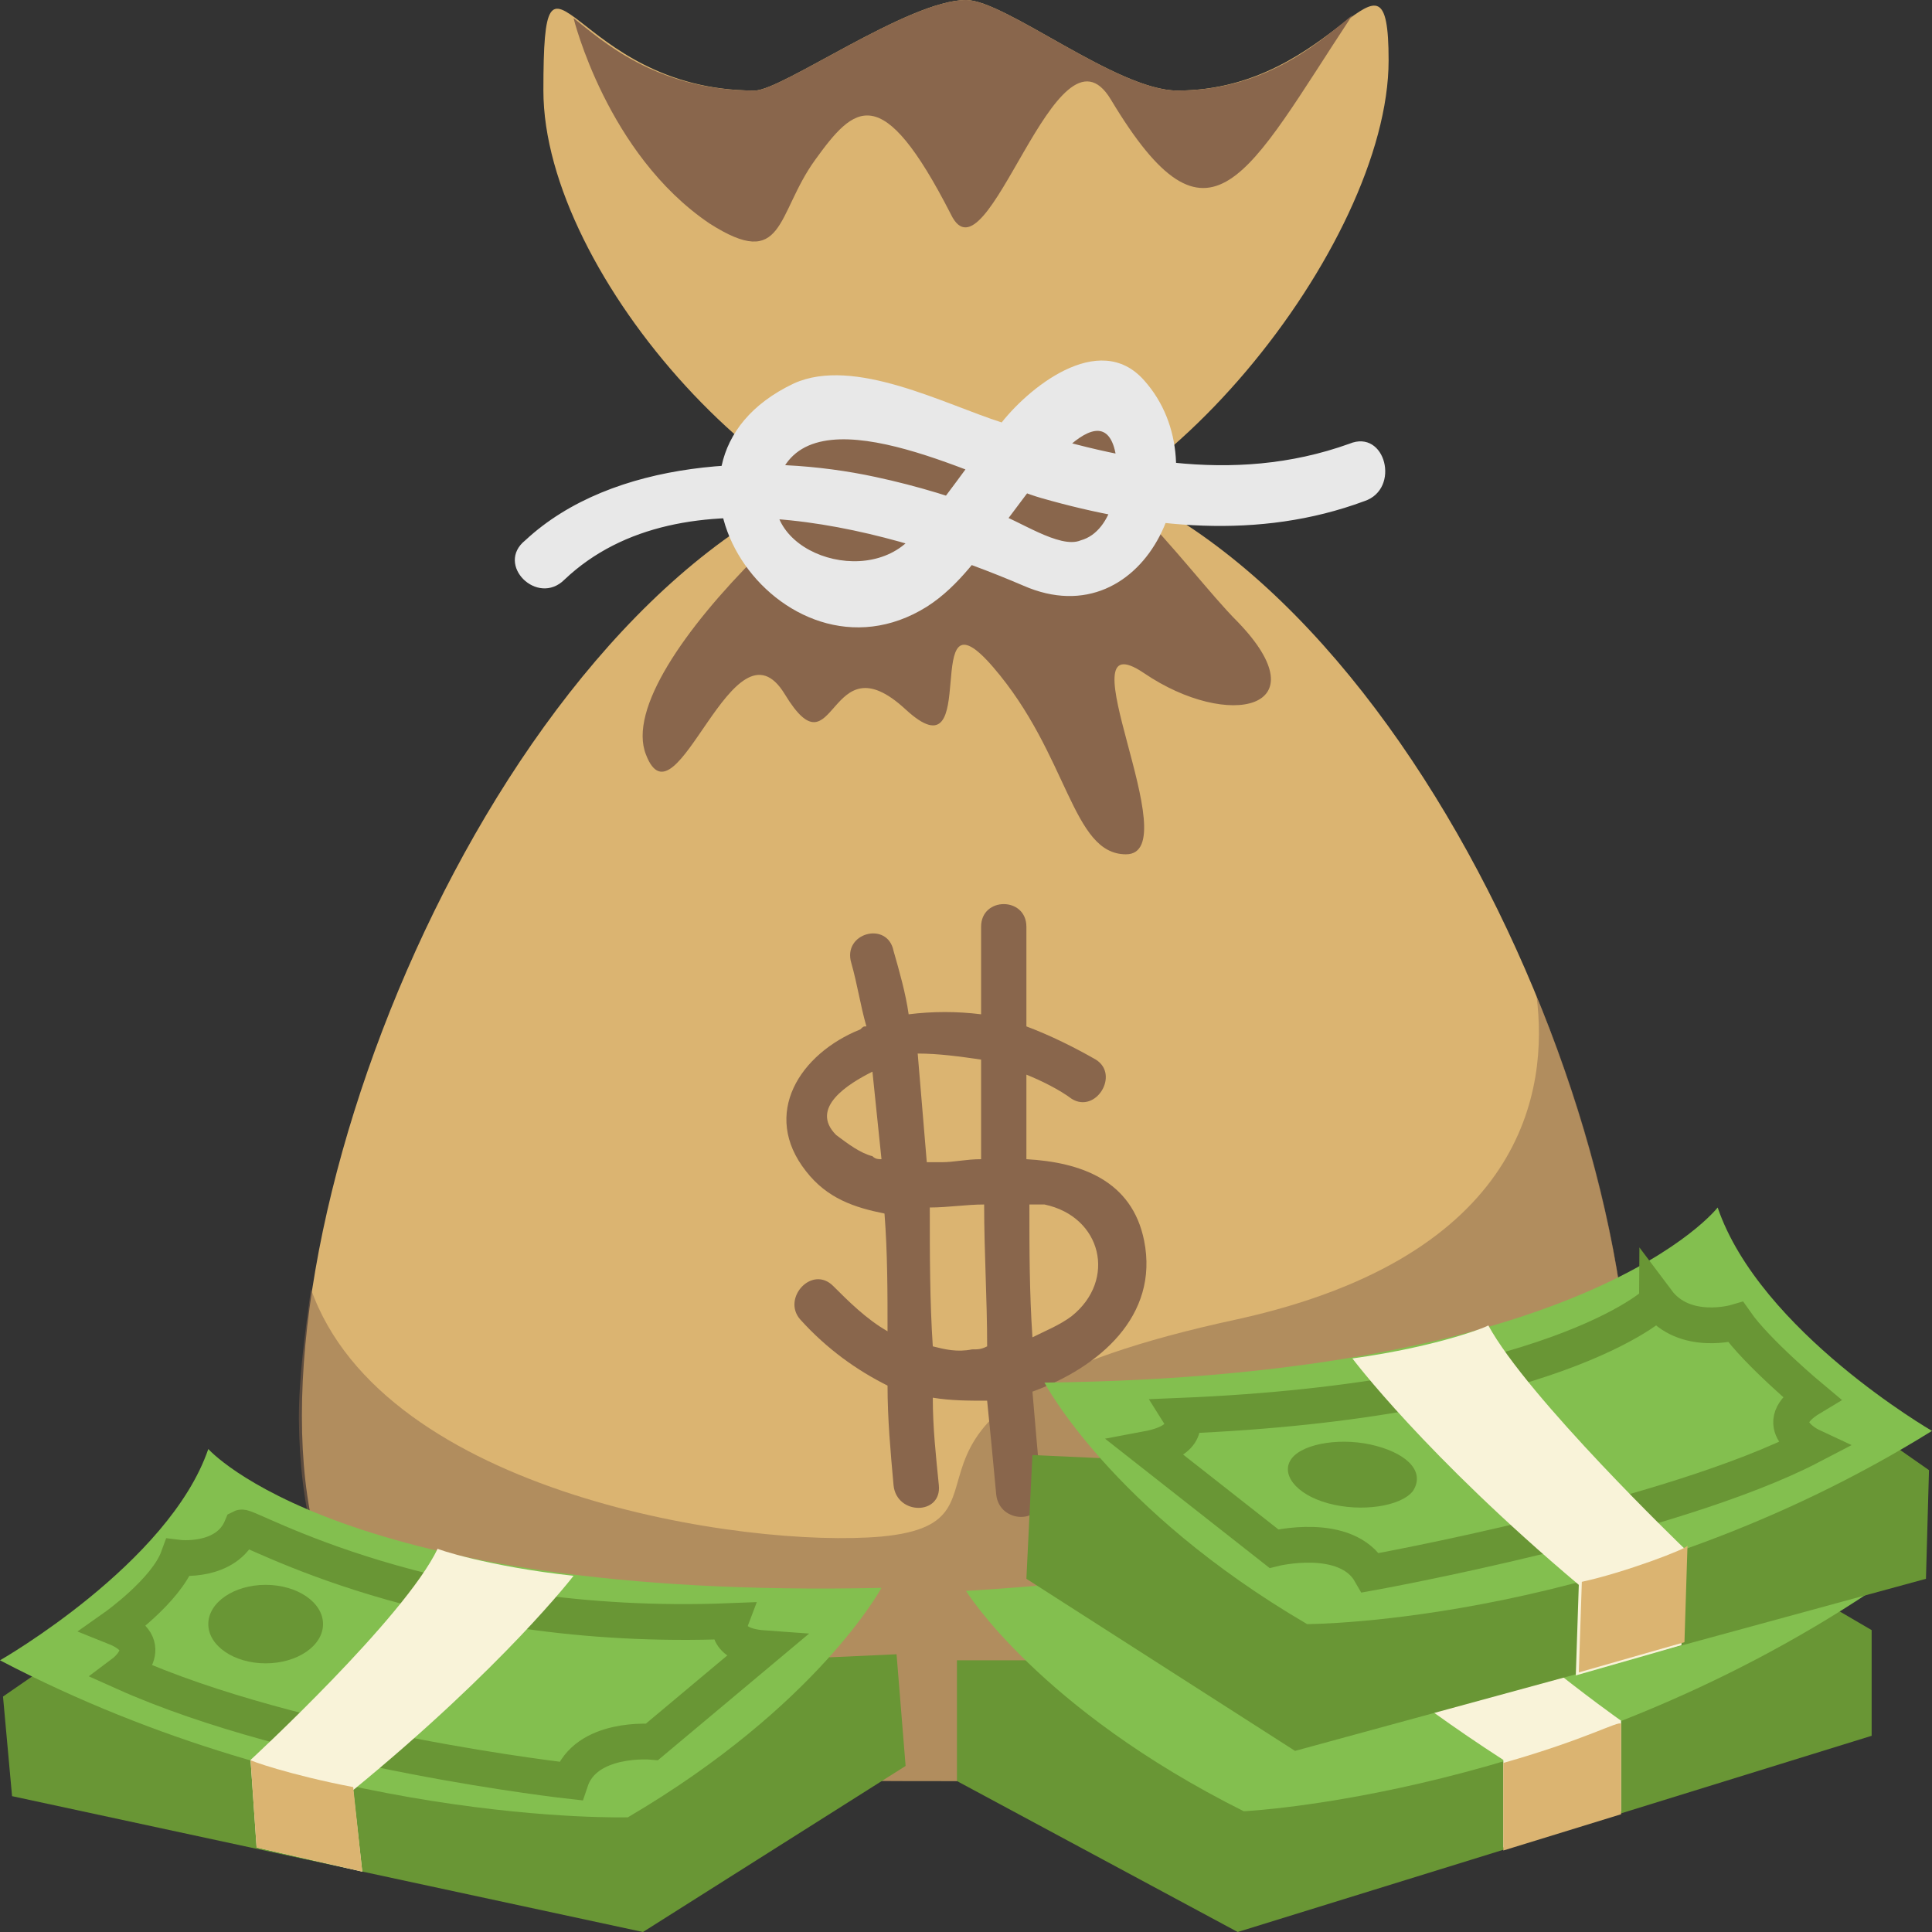<svg width="54" height="54" viewBox="0 0 54 54" fill="none" xmlns="http://www.w3.org/2000/svg">
<rect x="0" y="0" width="54" height="54" fill="#333333" stroke="none"/>
<g clip-path="url(#clip0_403_227)">
<path d="M45.562 39.572C45.562 49.781 37.294 49.781 27 49.781C16.706 49.781 8.438 49.781 8.438 39.572C8.438 29.363 16.791 12.656 27 12.656C37.209 12.656 45.562 29.278 45.562 39.572Z" fill="#DBB471"/>
<path opacity="0.5" d="M45.563 39.572C45.563 36.112 44.635 31.894 42.947 27.844C43.285 30.459 42.61 35.1 34.594 36.872C23.203 39.319 29.11 42.525 24.638 42.947C20.841 43.284 10.716 41.766 8.691 36.028C8.522 37.294 8.354 38.475 8.354 39.656C8.438 49.781 16.791 49.781 27 49.781C37.21 49.781 45.563 49.781 45.563 39.572Z" fill="#89664C"/>
<path d="M31.979 34.678C31.641 32.991 30.207 32.484 28.688 32.4V30.037C29.11 30.206 29.616 30.459 29.953 30.712C30.628 31.134 31.303 30.037 30.628 29.616C30.038 29.278 29.363 28.941 28.688 28.688V25.903C28.688 25.059 27.422 25.059 27.422 25.903V28.35C26.747 28.266 26.072 28.266 25.397 28.35C25.313 27.759 25.144 27.169 24.975 26.578C24.807 25.734 23.541 26.072 23.794 26.916C23.963 27.506 24.047 28.097 24.216 28.688C24.132 28.688 24.132 28.687 24.047 28.772C22.36 29.447 21.263 31.134 22.529 32.737C23.119 33.497 23.878 33.75 24.722 33.919C24.807 35.016 24.807 36.112 24.807 37.209C24.216 36.872 23.71 36.366 23.288 35.944C22.697 35.353 21.854 36.281 22.36 36.872C23.119 37.716 23.963 38.306 24.807 38.728C24.807 39.656 24.891 40.584 24.975 41.513C25.06 42.356 26.325 42.356 26.241 41.513C26.157 40.669 26.072 39.909 26.072 39.066C26.578 39.15 27.085 39.15 27.591 39.15C27.675 39.994 27.76 40.837 27.844 41.766C27.928 42.609 29.194 42.609 29.11 41.766C29.025 40.837 28.941 39.909 28.857 38.897C30.713 38.222 32.4 36.787 31.979 34.678V34.678ZM27.422 29.616V32.4C27 32.4 26.663 32.484 26.325 32.484H25.904L25.65 29.447C26.241 29.447 26.832 29.531 27.422 29.616ZM24.385 32.316C24.047 32.231 23.71 31.978 23.372 31.725C22.613 30.966 23.71 30.291 24.385 29.953C24.469 30.797 24.553 31.556 24.638 32.4C24.553 32.4 24.469 32.4 24.385 32.316V32.316ZM27.169 37.716C26.747 37.8 26.41 37.716 26.072 37.631C25.988 36.366 25.988 35.1 25.988 33.75C26.494 33.75 27 33.666 27.507 33.666C27.507 35.016 27.591 36.281 27.591 37.631C27.422 37.716 27.338 37.716 27.169 37.716ZM29.953 36.787C29.616 37.041 29.194 37.209 28.857 37.378C28.772 36.112 28.772 34.931 28.772 33.666H29.194C30.797 34.003 31.219 35.775 29.953 36.787" fill="#89664C"/>
<path d="M28.688 46.406H26.747V49.781L34.594 54L52.313 48.516V45.562L45.816 41.766L28.688 46.406Z" fill="#699635"/>
<path d="M27 44.466C27 44.466 29.025 47.756 34.763 50.625C34.763 50.625 43.706 50.203 52.312 44.466C52.312 44.466 47.334 42.019 45.9 38.812C45.9 38.812 42.525 43.538 27 44.466Z" fill="#83BF4F"/>
<path d="M23.203 46.322L25.059 46.237L25.312 49.359L17.971 54L0.337 50.203L0.084 47.419L6.075 43.284L23.203 46.322Z" fill="#699635"/>
<path d="M24.637 44.381C24.637 44.381 22.866 47.672 17.55 50.794C17.55 50.794 8.859 51.047 0 46.406C0 46.406 4.725 43.706 5.822 40.5C5.822 40.5 9.534 44.719 24.637 44.381" fill="#83BF4F"/>
<path d="M20.419 45.309C20.419 45.309 20.165 45.984 21.347 46.069L18.225 48.684C18.225 48.684 16.369 48.516 15.947 49.781C15.947 49.781 8.353 48.938 3.459 46.744C3.459 46.744 4.472 45.984 3.206 45.478C3.206 45.478 4.64 44.466 4.978 43.538C4.978 43.538 6.328 43.706 6.75 42.694C6.919 42.609 11.981 45.647 20.419 45.309V45.309Z" stroke="#699635" stroke-miterlimit="10"/>
<path d="M7.425 46.491C8.311 46.491 9.029 45.999 9.029 45.394C9.029 44.788 8.311 44.297 7.425 44.297C6.54 44.297 5.822 44.788 5.822 45.394C5.822 45.999 6.54 46.491 7.425 46.491Z" fill="#699635"/>
<path d="M16.031 44.044C16.031 44.044 14.09 46.575 9.872 50.034L10.125 52.312L7.172 51.637L7.003 49.191C7.003 49.191 11.306 45.225 12.234 43.284C12.15 43.284 13.669 43.791 16.031 44.044ZM35.522 43.453C35.522 43.453 36.281 45.478 42.019 49.191V51.637L45.309 50.625V48.094C45.309 48.094 41.344 45.309 38.981 42.525L35.522 43.453" fill="#F9F3D9"/>
<path d="M30.712 40.753L28.856 40.669L28.688 44.128L36.197 48.938L53.831 44.128L53.916 41.091L47.756 36.788L30.712 40.753Z" fill="#699635"/>
<path d="M29.193 38.644C29.193 38.644 31.05 42.188 36.534 45.394C36.534 45.394 45.309 45.394 54 39.994C54 39.994 49.19 37.209 48.009 33.75C48.009 33.75 44.381 38.475 29.193 38.644" fill="#83BF4F"/>
<path d="M32.991 39.572C32.991 39.572 33.413 40.247 32.062 40.5L35.606 43.285C35.606 43.285 37.631 42.778 38.306 43.959C38.306 43.959 46.744 42.441 50.625 40.416C50.625 40.416 49.359 39.825 50.625 39.066C50.625 39.066 49.106 37.8 48.516 36.956C48.516 36.956 47.081 37.378 46.322 36.366C46.322 36.45 43.284 39.15 32.991 39.572V39.572Z" stroke="#699635" stroke-miterlimit="10"/>
<path d="M39.487 41.681C39.15 42.103 38.053 42.272 37.125 42.019C36.197 41.766 35.775 41.175 36.112 40.753C36.45 40.331 37.547 40.162 38.475 40.416C39.403 40.669 39.825 41.175 39.487 41.681Z" fill="#699635"/>
<path d="M37.8 37.969C37.8 37.969 39.825 40.669 44.128 44.297L44.044 46.828L46.997 45.984L47.081 43.284C47.081 43.284 42.694 39.066 41.597 37.041C41.681 37.041 40.247 37.631 37.8 37.969Z" fill="#F9F3D9"/>
<path d="M38.812 1.688C38.812 6.834 32.147 15.188 27 15.188C21.853 15.188 15.188 7.678 15.188 2.531C15.188 -2.616 15.947 2.531 21.094 2.531C21.853 2.531 25.397 0 27 0C28.097 0 31.219 2.531 32.906 2.531C37.378 2.531 38.812 -2.194 38.812 1.688Z" fill="#DBB471"/>
<path d="M25.481 11.222C24.975 11.559 22.528 11.306 21.769 11.897C20.756 12.656 22.191 14.428 21.178 15.525C19.153 17.55 17.55 19.828 18.056 21.094C18.9 23.288 20.503 17.044 21.937 19.406C23.372 21.769 23.119 17.803 25.312 19.828C27.506 21.853 25.65 16.2 27.759 18.647C29.869 21.094 29.953 23.878 31.472 23.878C33.244 23.878 29.616 17.212 31.978 18.816C34.341 20.419 36.956 19.828 34.594 17.381C33.834 16.622 32.822 15.272 31.641 14.091C31.219 13.669 31.556 11.475 31.134 11.137C30.628 10.716 29.362 12.066 28.856 11.812C27.844 11.306 28.181 12.234 26.662 12.488C25.65 12.825 26.494 10.547 25.481 11.222" fill="#89664C"/>
<path d="M15.778 16.2C19.069 13.078 25.059 14.85 28.603 16.369C32.062 17.887 34.172 13.078 31.978 10.631C30.712 9.197 28.687 10.884 27.928 11.897C27.084 12.909 26.409 14.006 25.481 15.019C24.131 16.538 20.84 15.272 21.853 13.162C22.95 10.969 27.59 13.5 29.109 13.922C32.062 14.766 35.184 15.103 38.137 14.006C39.15 13.669 38.728 11.981 37.715 12.403C34.425 13.584 31.134 12.825 28.012 11.812C26.409 11.306 23.878 9.956 22.191 10.716C17.381 12.994 21.853 19.491 25.903 16.959C26.831 16.369 27.422 15.441 28.097 14.597C28.519 14.091 30.628 10.884 31.134 12.488C31.387 13.331 31.134 14.85 30.206 15.103C29.616 15.356 28.434 14.512 27.844 14.344C26.747 13.922 25.65 13.584 24.469 13.331C21.347 12.656 17.128 12.825 14.681 15.103C13.837 15.778 15.019 16.959 15.778 16.2" fill="#E8E8E8"/>
<path d="M37.8 0.422C36.956 1.097 35.438 2.531 32.906 2.531C31.219 2.531 28.097 0 27 0C25.397 0 21.853 2.531 21.094 2.531C18.309 2.531 16.791 1.097 16.031 0.506C16.031 0.506 16.959 4.303 19.828 6.244C21.938 7.594 21.684 5.991 22.781 4.472C23.878 2.953 24.637 2.194 26.578 5.991C27.591 8.1 29.531 0.253 31.05 2.784C33.834 7.425 34.847 4.894 37.8 0.422Z" fill="#89664C"/>
<path d="M44.213 44.212L44.128 46.744L47.081 45.9L47.166 43.2C47.166 43.284 45.394 43.959 44.213 44.212ZM42.019 49.275V51.722L45.309 50.709V48.178C45.225 48.094 44.381 48.6 42.019 49.275V49.275ZM9.872 49.95L10.125 52.312L7.172 51.638L7.003 49.191C6.919 49.191 8.1 49.612 9.872 49.95" fill="#DBB471"/>
</g>
<defs>
<clipPath id="clip0_403_227">
<rect width="54" height="54" fill="white"/>
</clipPath>
</defs>
</svg>
